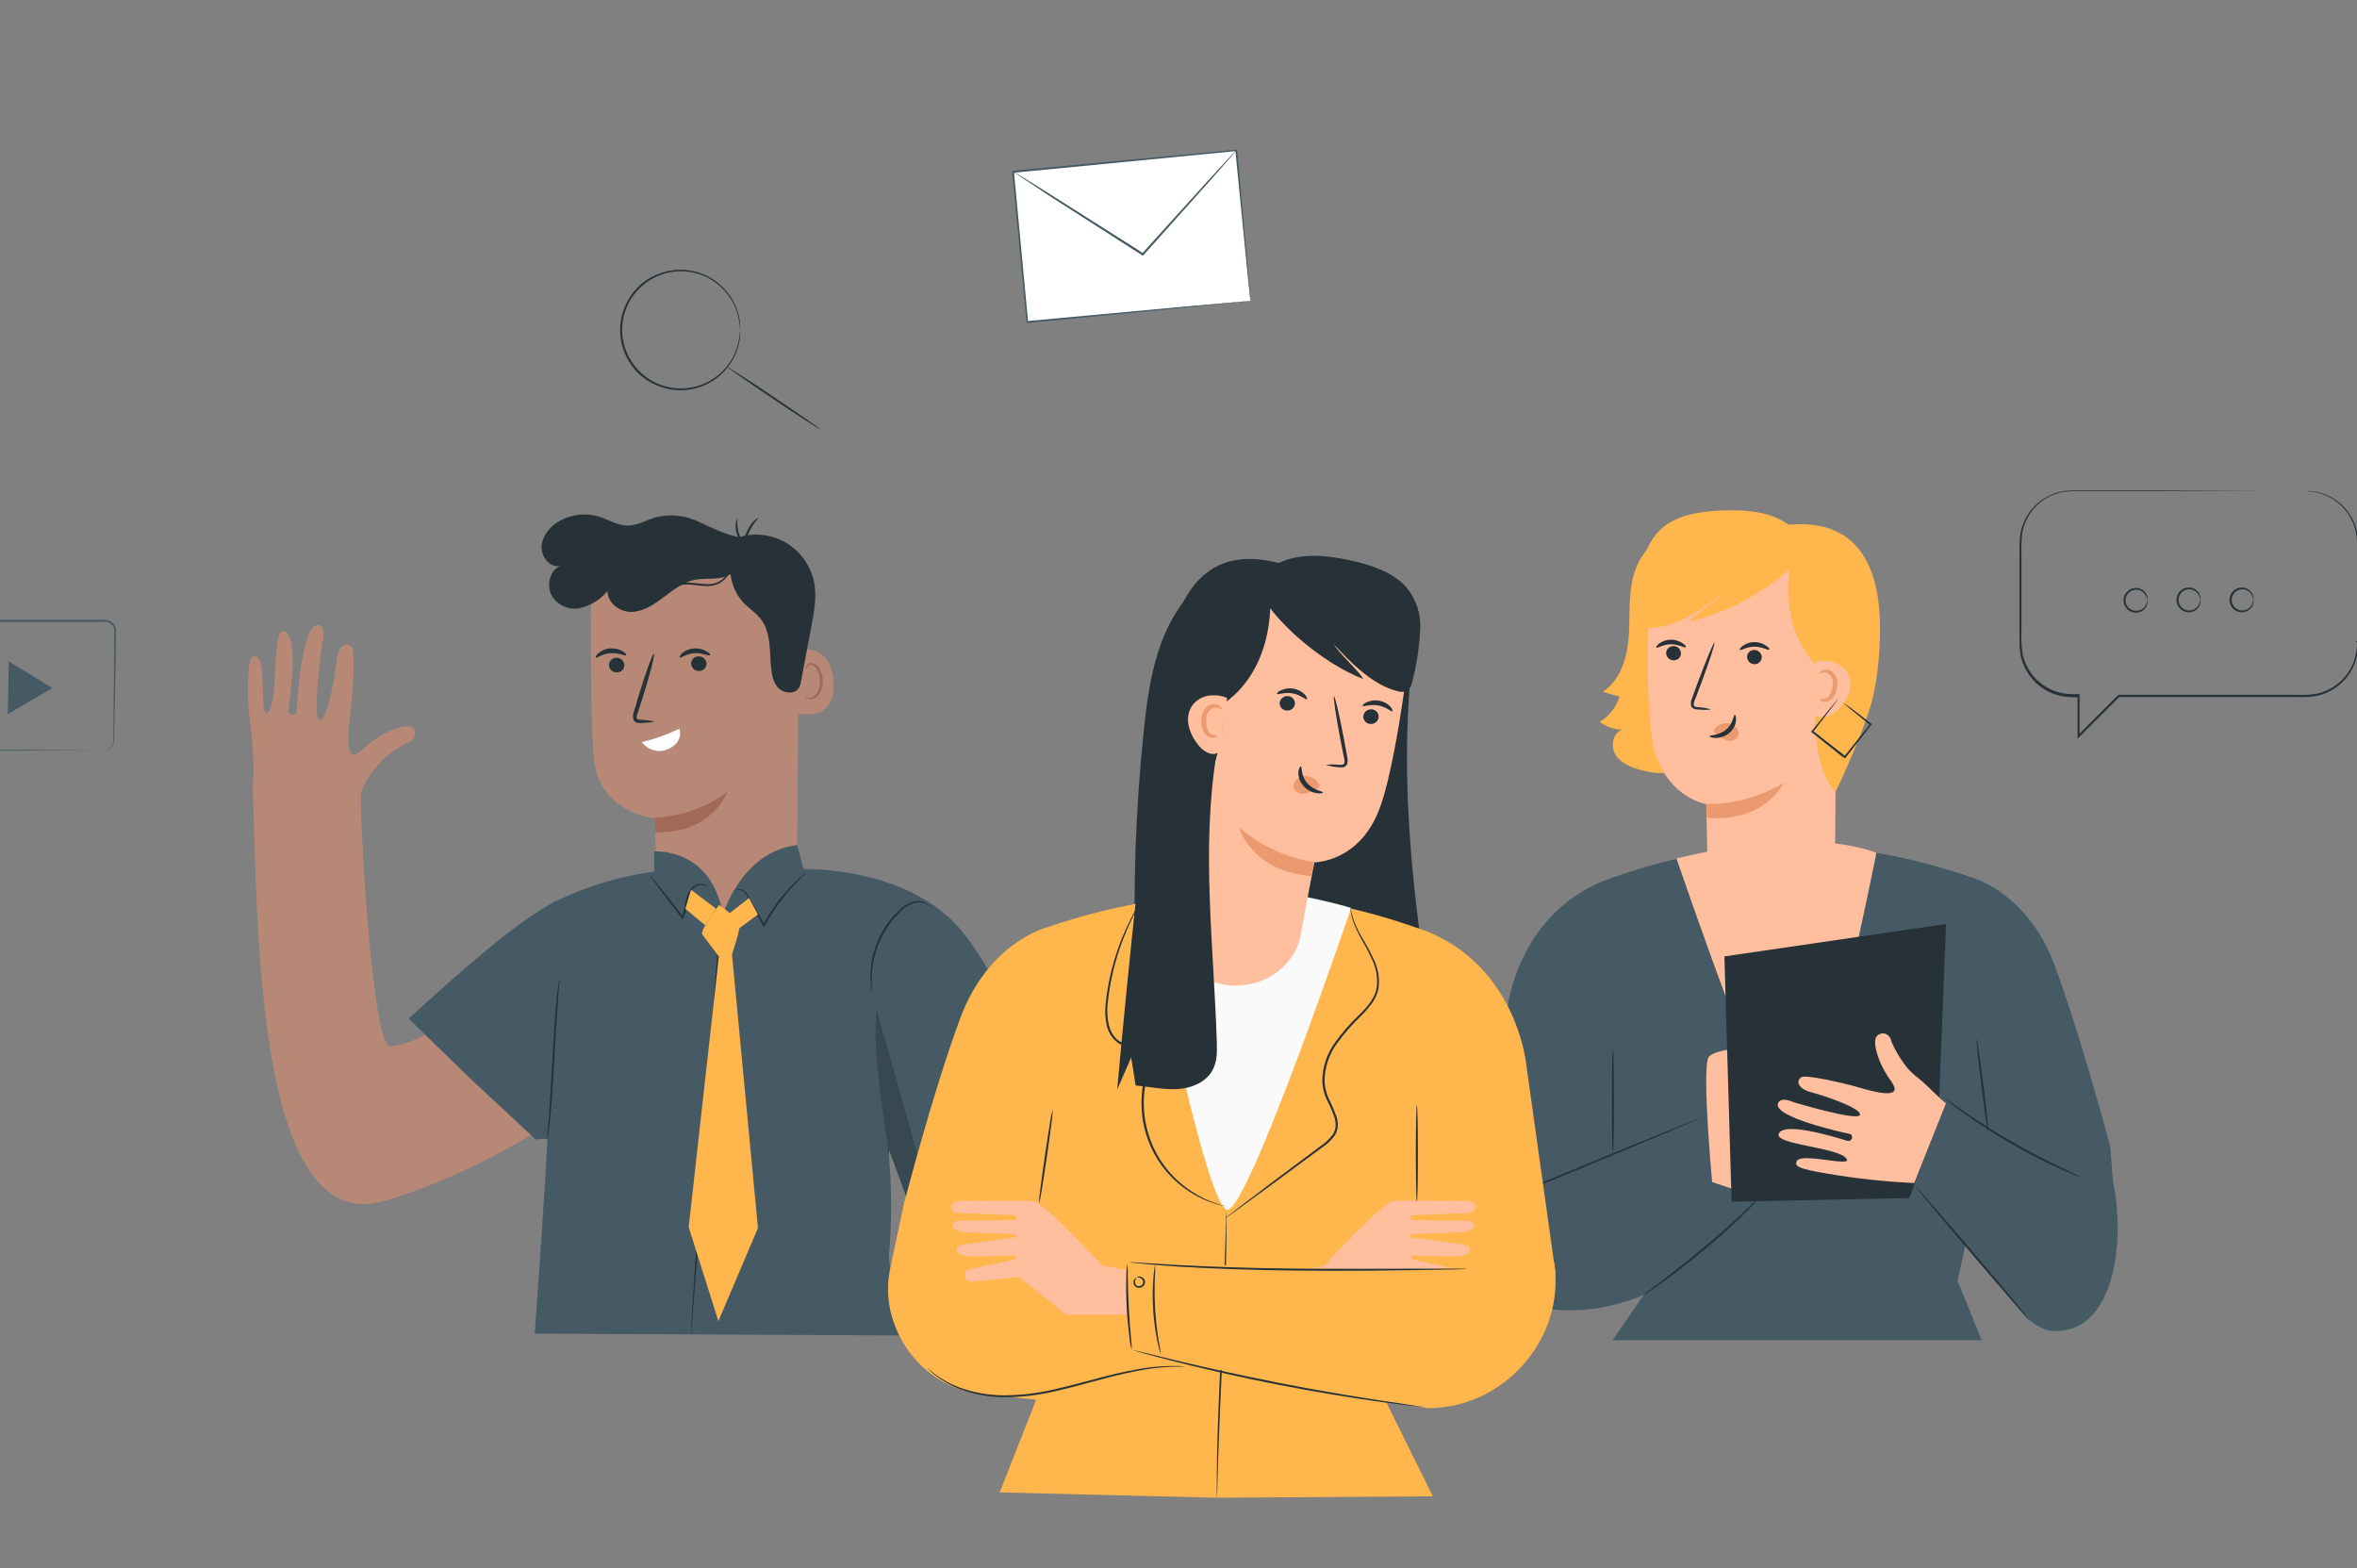 <svg width="236" height="157" viewBox="0 0 236 157" fill="none" xmlns="http://www.w3.org/2000/svg">
<rect x="0" y="0" width="236" height="157" fill="#808080" stroke="none"/>
<g clip-path="url(#clip0_415_69629)">
<path d="M10.356 75.153C10.558 75.135 10.752 75.066 10.92 74.953C11.118 74.809 11.259 74.601 11.32 74.365C11.353 74.211 11.365 74.053 11.356 73.897C11.356 73.728 11.356 73.549 11.356 73.356C11.356 71.812 11.392 69.597 11.416 66.865C11.416 66.179 11.424 65.463 11.44 64.716C11.44 64.341 11.44 63.961 11.44 63.572C11.456 63.383 11.456 63.193 11.44 63.005C11.404 62.824 11.316 62.657 11.188 62.525C11.059 62.389 10.891 62.299 10.708 62.264C10.507 62.25 10.305 62.25 10.104 62.264H8.84H6.192H-5.592C-5.829 62.27 -6.055 62.362 -6.227 62.525C-6.4 62.688 -6.505 62.908 -6.524 63.145L-6.548 64.672C-6.548 65.692 -6.58 66.672 -6.596 67.68C-6.624 69.653 -6.652 71.552 -6.68 73.365V74.04C-6.694 74.245 -6.644 74.45 -6.536 74.624C-6.433 74.796 -6.275 74.929 -6.088 75.001C-5.891 75.061 -5.685 75.083 -5.48 75.064H-2.984H1.5L7.988 75.097L9.752 75.117H10.212H10.368C10.316 75.122 10.264 75.122 10.212 75.117H9.752H7.988L1.5 75.153H-2.984H-5.492C-5.718 75.173 -5.946 75.15 -6.164 75.085C-6.39 74.997 -6.58 74.838 -6.708 74.632C-6.835 74.426 -6.895 74.186 -6.88 73.945C-6.88 73.721 -6.88 73.496 -6.88 73.269C-6.856 71.457 -6.832 69.556 -6.808 67.585C-6.808 66.6 -6.78 65.585 -6.764 64.576C-6.764 64.064 -6.764 63.553 -6.74 63.032C-6.695 62.762 -6.556 62.516 -6.347 62.337C-6.139 62.159 -5.874 62.059 -5.6 62.056H6.184H10.1C10.312 62.051 10.525 62.059 10.736 62.081C10.955 62.121 11.155 62.23 11.308 62.392C11.458 62.549 11.56 62.744 11.604 62.956C11.622 63.157 11.622 63.359 11.604 63.56C11.604 63.961 11.604 64.332 11.604 64.704C11.604 65.453 11.58 66.172 11.568 66.856C11.512 69.588 11.472 71.8 11.44 73.344C11.44 73.537 11.44 73.716 11.44 73.888C11.445 74.05 11.429 74.211 11.392 74.368C11.32 74.616 11.164 74.83 10.952 74.977C10.822 75.063 10.675 75.118 10.52 75.136C10.467 75.152 10.411 75.157 10.356 75.153Z" fill="#455A64"/>
<path d="M3.064 67.553L5.248 68.877L3.016 70.189L0.784 71.497L0.832 68.861L0.88 66.225L3.064 67.553Z" fill="#455A64"/>
<path d="M123.774 15.059L101.438 17.178L102.867 32.234L125.203 30.115L123.774 15.059Z" fill="white"/>
<path d="M125.2 30.1C125.2 30.1 125.2 30.004 125.164 29.82L125.08 29.02C125.008 28.312 124.904 27.292 124.772 25.984C124.512 23.368 124.14 19.616 123.692 15.048L123.78 15.124L101.452 17.3L101.544 17.188V17.3V17.428L101.568 17.676L101.616 18.18L101.712 19.176L101.896 21.148C102.019 22.452 102.14 23.735 102.26 24.996C102.496 27.516 102.724 29.94 102.94 32.232L102.836 32.148L118.916 30.668L123.52 30.268L124.748 30.16L125.068 30.136H125.2H125.1L124.792 30.168L123.592 30.296L119.016 30.756L102.884 32.332H102.788V32.236C102.568 29.94 102.336 27.52 102.092 25C101.972 23.741 101.851 22.459 101.728 21.152C101.664 20.5 101.6 19.84 101.54 19.18L101.444 18.184L101.384 17.7L101.36 17.452V17.324V17.208L101.456 17.092L123.792 14.992H123.876V15.076C124.276 19.668 124.636 23.44 124.876 26.076C124.988 27.372 125.08 28.388 125.14 29.092C125.168 29.428 125.188 29.692 125.204 29.892C125.22 30.092 125.2 30.1 125.2 30.1Z" fill="#455A64"/>
<path d="M123.776 15.06C123.727 15.147 123.668 15.228 123.6 15.3L123.072 15.912C122.596 16.456 121.928 17.216 121.104 18.148L114.496 25.541L114.436 25.605L114.364 25.556L113.768 25.177L105.024 19.576L102.4 17.832L101.688 17.357C101.603 17.305 101.523 17.246 101.448 17.18C101.54 17.218 101.629 17.265 101.712 17.32L102.444 17.765L105.116 19.428L113.892 24.985L114.488 25.384H114.352L121 18.037L123.02 15.845L123.572 15.257C123.636 15.187 123.704 15.121 123.776 15.06Z" fill="#455A64"/>
<path d="M74.12 33.028C74.077 32.541 74.001 32.057 73.892 31.58C73.75 31.026 73.525 30.498 73.224 30.012C72.835 29.364 72.324 28.798 71.72 28.344C70.936 27.751 70.016 27.364 69.044 27.219C68.072 27.075 67.079 27.177 66.156 27.516C65.069 27.916 64.123 28.627 63.436 29.56C62.695 30.563 62.296 31.777 62.296 33.024C62.296 34.271 62.695 35.485 63.436 36.488C64.121 37.423 65.068 38.136 66.156 38.536C67.441 39.005 68.849 39.012 70.138 38.557C71.428 38.102 72.519 37.212 73.224 36.04C73.525 35.554 73.75 35.026 73.892 34.472C74 33.996 74.076 33.514 74.12 33.028C74.124 33.06 74.124 33.092 74.12 33.124V33.408C74.12 33.562 74.108 33.716 74.084 33.868C74.062 34.078 74.025 34.287 73.972 34.492C73.839 35.055 73.622 35.594 73.328 36.092C72.62 37.307 71.507 38.234 70.184 38.713C68.862 39.191 67.413 39.189 66.092 38.708C65.542 38.523 65.023 38.253 64.556 37.908C64.062 37.552 63.628 37.118 63.272 36.624C62.503 35.586 62.088 34.329 62.088 33.038C62.088 31.747 62.503 30.489 63.272 29.452C63.628 28.958 64.062 28.524 64.556 28.168C65.023 27.823 65.542 27.553 66.092 27.368C67.043 27.023 68.065 26.924 69.065 27.08C70.064 27.235 71.008 27.642 71.808 28.26C72.421 28.731 72.936 29.316 73.324 29.984C73.621 30.481 73.84 31.02 73.972 31.584C74.025 31.789 74.062 31.997 74.084 32.208C74.108 32.36 74.12 32.514 74.12 32.668V32.952C74.122 32.977 74.122 33.003 74.12 33.028Z" fill="#263238"/>
<path d="M82.132 42.981C82.1 43.029 79.988 41.669 77.42 39.945C74.852 38.221 72.792 36.781 72.824 36.745C72.856 36.709 74.964 38.057 77.536 39.785C80.108 41.513 82.164 42.933 82.132 42.981Z" fill="#263238"/>
<path d="M230.884 49.168H231.108H231.388L231.788 49.22C232.642 49.359 233.447 49.711 234.128 50.244C235.22 51.105 235.926 52.364 236.092 53.744C236.132 54.144 236.132 54.564 236.132 54.988C236.132 55.412 236.132 55.856 236.132 56.312C236.132 57.22 236.132 58.184 236.132 59.192C236.132 60.2 236.132 61.268 236.132 62.392C236.132 62.944 236.132 63.512 236.132 64.088C236.16 64.684 236.101 65.281 235.956 65.86C235.711 66.796 235.213 67.646 234.517 68.316C233.82 68.987 232.952 69.452 232.008 69.66C231.348 69.774 230.677 69.816 230.008 69.784H212.152L212.224 69.756L208.196 73.784L208.016 73.964V69.7L208.12 69.804C207.678 69.82 207.236 69.804 206.796 69.756C206.356 69.7 205.924 69.589 205.512 69.424C204.7 69.098 203.983 68.574 203.424 67.901C202.865 67.228 202.483 66.426 202.312 65.568C202.238 65.15 202.203 64.725 202.208 64.3V63.056C202.208 61.408 202.208 59.784 202.208 58.2V55.848C202.184 55.078 202.208 54.307 202.28 53.54C202.4 52.787 202.681 52.068 203.104 51.432C203.512 50.827 204.04 50.313 204.656 49.922C205.272 49.531 205.963 49.272 206.684 49.16C207.369 49.096 208.057 49.074 208.744 49.096H216.2L226.968 49.132L216.2 49.168H208.744C208.066 49.147 207.387 49.17 206.712 49.236C205.646 49.398 204.659 49.895 203.896 50.656C203.133 51.418 202.632 52.403 202.468 53.468C202.398 54.226 202.377 54.988 202.404 55.748V58.1C202.404 59.7 202.404 61.3 202.404 62.956C202.369 63.782 202.402 64.609 202.504 65.428C202.677 66.245 203.041 67.009 203.568 67.656C204.386 68.646 205.55 69.288 206.824 69.452C207.254 69.497 207.687 69.512 208.12 69.496H208.224V73.7L208.048 73.624L212.08 69.596L212.108 69.568H212.152H230.008C230.67 69.602 231.334 69.561 231.988 69.448C232.616 69.313 233.211 69.059 233.744 68.7C234.766 68.01 235.504 66.973 235.82 65.78C235.959 65.232 236.02 64.666 236 64.1C236 63.524 236 62.956 236 62.404C236 61.296 236 60.232 236 59.204C236 58.176 236 57.232 236 56.324C236 55.868 236 55.428 236 55C236 54.572 236 54.16 235.972 53.768C235.817 52.411 235.131 51.17 234.064 50.316C233.397 49.781 232.606 49.422 231.764 49.272L231.384 49.208H231.108L230.884 49.168Z" fill="#263238"/>
<path d="M215.02 60.101C215.02 60.101 214.996 60.001 214.944 59.829C214.869 59.594 214.72 59.389 214.52 59.245C214.376 59.142 214.208 59.076 214.032 59.053C213.857 59.03 213.678 59.051 213.512 59.113C213.309 59.187 213.135 59.322 213.011 59.498C212.888 59.675 212.821 59.885 212.821 60.101C212.821 60.317 212.888 60.527 213.011 60.704C213.135 60.88 213.309 61.015 213.512 61.089C213.678 61.151 213.857 61.172 214.032 61.149C214.208 61.126 214.376 61.06 214.52 60.957C214.72 60.813 214.869 60.608 214.944 60.373C214.996 60.205 215 60.101 215.02 60.101C215.046 60.197 215.046 60.297 215.02 60.393C214.975 60.661 214.833 60.903 214.62 61.073C214.46 61.204 214.268 61.291 214.064 61.326C213.86 61.361 213.651 61.343 213.456 61.273C213.214 61.188 213.004 61.03 212.855 60.82C212.707 60.611 212.627 60.36 212.627 60.103C212.627 59.846 212.707 59.596 212.855 59.386C213.004 59.176 213.214 59.018 213.456 58.933C213.65 58.863 213.86 58.844 214.064 58.878C214.268 58.912 214.459 58.999 214.62 59.129C214.833 59.3 214.976 59.544 215.02 59.813C215.046 59.907 215.046 60.007 215.02 60.101Z" fill="#263238"/>
<path d="M220.32 60.06C220.291 59.972 220.267 59.883 220.248 59.792C220.173 59.556 220.024 59.35 219.824 59.204C219.679 59.101 219.511 59.035 219.334 59.011C219.158 58.988 218.979 59.009 218.812 59.072C218.612 59.149 218.439 59.284 218.318 59.461C218.196 59.638 218.131 59.847 218.131 60.062C218.131 60.277 218.196 60.486 218.318 60.663C218.439 60.84 218.612 60.975 218.812 61.052C218.979 61.113 219.158 61.133 219.335 61.109C219.511 61.085 219.679 61.019 219.824 60.916C220.023 60.771 220.172 60.566 220.248 60.332C220.267 60.24 220.291 60.149 220.32 60.06C220.32 60.06 220.356 60.164 220.32 60.352C220.272 60.619 220.13 60.86 219.92 61.032C219.76 61.163 219.568 61.25 219.364 61.285C219.16 61.32 218.951 61.302 218.756 61.232C218.514 61.147 218.304 60.989 218.155 60.779C218.007 60.569 217.927 60.319 217.927 60.062C217.927 59.805 218.007 59.554 218.155 59.345C218.304 59.135 218.514 58.977 218.756 58.892C218.95 58.822 219.16 58.803 219.364 58.837C219.568 58.871 219.759 58.958 219.92 59.088C220.13 59.261 220.272 59.504 220.32 59.772C220.356 59.956 220.332 60.06 220.32 60.06Z" fill="#263238"/>
<path d="M225.624 60.06C225.594 59.972 225.569 59.883 225.548 59.792C225.48 59.559 225.34 59.353 225.148 59.204C225.003 59.101 224.835 59.035 224.658 59.011C224.482 58.988 224.303 59.009 224.136 59.072C223.936 59.149 223.763 59.284 223.642 59.461C223.52 59.638 223.455 59.847 223.455 60.062C223.455 60.277 223.52 60.486 223.642 60.663C223.763 60.84 223.936 60.975 224.136 61.052C224.303 61.113 224.482 61.133 224.659 61.109C224.835 61.085 225.003 61.019 225.148 60.916C225.339 60.768 225.479 60.564 225.548 60.332C225.604 60.164 225.608 60.06 225.624 60.06C225.64 60.06 225.66 60.164 225.624 60.352C225.576 60.619 225.434 60.86 225.224 61.032C225.064 61.163 224.872 61.25 224.668 61.285C224.464 61.32 224.255 61.302 224.06 61.232C223.818 61.147 223.608 60.989 223.459 60.779C223.311 60.569 223.231 60.319 223.231 60.062C223.231 59.805 223.311 59.554 223.459 59.345C223.608 59.135 223.818 58.977 224.06 58.892C224.254 58.822 224.464 58.803 224.668 58.837C224.872 58.871 225.063 58.958 225.224 59.088C225.434 59.261 225.576 59.504 225.624 59.772C225.66 59.956 225.636 60.06 225.624 60.06Z" fill="#263238"/>
<path d="M167.08 53.661C165.124 54.117 163.88 56.097 163.452 58.061C163.024 60.025 163.24 62.061 163.052 64.061C162.864 66.061 162.164 68.185 160.48 69.261L162.156 69.749C161.825 70.798 161.126 71.693 160.188 72.269C160.843 72.775 161.648 73.05 162.476 73.049C161.492 73.309 161.22 74.717 161.764 75.577C162.308 76.437 163.344 76.845 164.332 77.097C165.487 77.452 166.717 77.489 167.892 77.205C169.492 76.721 170.724 75.297 171.344 73.721C171.964 72.145 172.08 70.425 172.144 68.733C172.264 64.497 172.016 60.217 170.944 56.117C170.68 55.125 170.32 54.073 169.476 53.489C168.632 52.905 167.192 53.141 166.936 54.133" fill="#FFB64C"/>
<path d="M211.292 114.805C210.828 113.037 208.124 103.077 205.692 96.573C203.008 89.353 197.472 87.861 197.472 87.861C185.012 83.609 173.816 83.585 161.872 87.729C161.472 87.849 161.116 87.977 160.76 88.129H160.724C151.856 91.609 150.94 100.977 150.94 100.977L147.2 123.701C147.161 123.881 147.132 124.062 147.112 124.245L147.076 124.461C147.013 125.523 147.269 126.58 147.812 127.495C148.356 128.41 149.161 129.141 150.124 129.593C155.324 131.993 160.3 131.421 164.572 129.657L161.468 134.177H198.424L196 128.213L196.8 124.613L202.524 131.501C203.21 132.326 204.129 132.924 205.16 133.217C211.76 133.985 212.828 124.157 211.588 118.437" fill="#455A64"/>
<path d="M187.88 85.384C187.88 85.384 181.916 115.384 179.816 115.152C177.716 114.92 167.864 85.952 167.864 85.952C167.864 85.952 180.456 82.592 187.88 85.384Z" fill="#FFBE9D"/>
<path d="M170.968 87.596C170.936 84.144 170.84 80.508 170.84 80.508C170.84 80.508 166.388 79.8 165.428 74C164.516 68.472 165.352 55.684 165.352 55.684C168.501 54.398 171.968 54.105 175.288 54.845C178.609 55.585 181.623 57.322 183.928 59.824L183.724 87.872C183.7 91.128 180.88 93.7 177.396 93.648C173.872 93.596 170.996 90.9 170.968 87.596Z" fill="#FFBE9D"/>
<path d="M166.828 65.362C166.827 65.555 166.901 65.742 167.036 65.882C167.17 66.022 167.354 66.103 167.548 66.11C167.643 66.117 167.738 66.105 167.828 66.074C167.918 66.044 168.001 65.996 168.073 65.933C168.144 65.87 168.202 65.793 168.243 65.707C168.284 65.622 168.307 65.528 168.312 65.434C168.313 65.24 168.239 65.053 168.104 64.913C167.97 64.773 167.786 64.692 167.592 64.686C167.497 64.678 167.402 64.691 167.312 64.721C167.222 64.751 167.139 64.799 167.067 64.862C166.996 64.925 166.938 65.002 166.897 65.088C166.856 65.174 166.833 65.267 166.828 65.362Z" fill="#263238"/>
<path d="M165.848 64.833C165.94 64.929 166.5 64.509 167.3 64.505C168.1 64.501 168.692 64.905 168.78 64.801C168.868 64.697 168.724 64.585 168.468 64.401C168.115 64.16 167.695 64.036 167.268 64.045C166.85 64.055 166.446 64.195 166.112 64.445C165.884 64.613 165.8 64.789 165.848 64.833Z" fill="#263238"/>
<path d="M174.928 65.749C174.927 65.943 175.001 66.13 175.136 66.27C175.27 66.409 175.454 66.491 175.648 66.497C175.742 66.503 175.836 66.49 175.925 66.459C176.013 66.427 176.095 66.379 176.165 66.316C176.235 66.253 176.292 66.177 176.332 66.092C176.372 66.007 176.395 65.915 176.4 65.821C176.401 65.627 176.327 65.441 176.192 65.301C176.058 65.161 175.874 65.08 175.68 65.073C175.586 65.068 175.492 65.081 175.403 65.112C175.315 65.144 175.233 65.192 175.163 65.255C175.093 65.318 175.036 65.394 174.996 65.479C174.956 65.564 174.933 65.656 174.928 65.749Z" fill="#263238"/>
<path d="M174.204 65.072C174.3 65.168 174.86 64.748 175.66 64.744C176.46 64.74 177.052 65.144 177.136 65.04C177.22 64.936 177.084 64.824 176.828 64.64C176.475 64.399 176.055 64.274 175.628 64.284C175.21 64.29 174.805 64.43 174.472 64.684C174.244 64.852 174.16 65.028 174.204 65.072Z" fill="#263238"/>
<path d="M171.336 71.028C170.912 70.9 170.474 70.825 170.032 70.804C169.828 70.804 169.632 70.744 169.6 70.604C169.58 70.393 169.626 70.18 169.732 69.996L170.328 68.436C171.152 66.212 171.752 64.388 171.66 64.352C171.568 64.316 170.828 66.096 170 68.32C169.804 68.868 169.6 69.388 169.432 69.888C169.305 70.135 169.27 70.418 169.332 70.688C169.361 70.76 169.407 70.824 169.465 70.876C169.524 70.927 169.593 70.964 169.668 70.984C169.782 71.014 169.899 71.03 170.016 71.032C170.454 71.087 170.898 71.085 171.336 71.028Z" fill="#263238"/>
<path d="M170.84 80.501C173.573 80.526 176.259 79.792 178.6 78.381C178.6 78.381 176.736 82.381 170.924 81.873L170.84 80.501Z" fill="#EB996E"/>
<path d="M171.684 72.956C171.837 72.764 172.035 72.614 172.261 72.519C172.486 72.424 172.732 72.387 172.976 72.412C173.153 72.427 173.324 72.478 173.481 72.561C173.638 72.644 173.776 72.758 173.888 72.896C173.996 73.029 174.06 73.192 174.073 73.363C174.085 73.534 174.044 73.705 173.956 73.852C173.828 73.996 173.66 74.099 173.473 74.147C173.286 74.194 173.089 74.185 172.908 74.12C172.53 73.989 172.182 73.783 171.884 73.516C171.792 73.453 171.713 73.373 171.652 73.28C171.622 73.236 171.606 73.185 171.606 73.132C171.606 73.079 171.622 73.027 171.652 72.984" fill="#EB996E"/>
<path d="M173.696 71.568C173.564 71.568 173.568 72.432 172.828 73.052C172.088 73.672 171.16 73.584 171.156 73.704C171.156 73.76 171.364 73.872 171.756 73.88C172.265 73.885 172.76 73.709 173.152 73.384C173.53 73.074 173.77 72.627 173.82 72.14C173.852 71.78 173.756 71.564 173.696 71.568Z" fill="#263238"/>
<path d="M180.8 55.149C178.732 58.213 173.164 61.429 169.152 62.221C169.612 61.593 172.06 60.025 172.516 59.401C170.716 60.793 168.116 62.661 165.716 62.829C165.432 62.873 165.141 62.832 164.88 62.713C164.742 62.606 164.63 62.469 164.553 62.313C164.477 62.156 164.438 61.983 164.44 61.809C164.275 60.058 164.301 58.294 164.516 56.549C164.684 55.073 165.409 53.718 166.544 52.761C168.076 51.533 170.288 51.201 172.38 51.113C174.132 51.041 175.94 51.113 177.556 51.717C179.172 52.321 180.564 53.549 180.824 55.045" fill="#FFB64C"/>
<path d="M187.66 69.185C187.91 67.9 188.08 66.602 188.172 65.297C188.292 62.297 189.188 51.481 178.88 52.553L179.464 55.461C179.464 55.461 177.54 62.197 181.968 66.741C181.968 66.741 180.708 76.229 183.788 79.293C183.788 79.293 187.092 72.421 187.66 69.185Z" fill="#FFB64C"/>
<path d="M181.836 66.236C182.457 66.101 183.103 66.138 183.704 66.344C184.308 66.557 184.803 67.002 185.08 67.58C185.325 68.171 185.335 68.833 185.108 69.432C184.88 70.026 184.522 70.562 184.06 71C183.75 71.336 183.365 71.595 182.936 71.756C182.721 71.831 182.491 71.853 182.266 71.82C182.041 71.786 181.828 71.698 181.644 71.564" fill="#FFBE9D"/>
<path d="M182.2 69.997C182.132 70.021 182.404 70.397 182.968 70.241C183.273 70.136 183.525 69.915 183.668 69.625C183.835 69.305 183.937 68.954 183.968 68.593C184.014 68.209 183.919 67.821 183.7 67.501C183.611 67.367 183.493 67.254 183.355 67.172C183.216 67.089 183.061 67.039 182.9 67.025C182.316 67.025 182.136 67.425 182.204 67.425C182.272 67.425 182.476 67.261 182.856 67.349C183.091 67.437 183.287 67.607 183.408 67.827C183.528 68.047 183.565 68.304 183.512 68.549C183.448 69.189 183.204 69.773 182.864 69.921C182.524 70.069 182.24 69.945 182.2 69.997Z" fill="#EB996E"/>
<path d="M161.5 115.536C161.444 115.536 161.396 113.18 161.396 110.272C161.396 107.364 161.444 105.012 161.5 105.012C161.556 105.012 161.604 107.368 161.604 110.272C161.604 113.176 161.556 115.536 161.5 115.536Z" fill="#263238"/>
<path d="M176.52 104.793C176.52 104.793 171.32 104.853 171.004 105.993C170.46 107.897 171.432 118.349 171.432 118.349L176.212 119.949C176.212 119.949 178.516 119.417 177.452 114.981C176.757 112.194 175.695 109.512 174.292 107.005C174.292 107.005 180.644 107.181 180.468 105.761C180.292 104.341 176.52 104.793 176.52 104.793Z" fill="#FFBE9D"/>
<path d="M174.456 107.876C174.74 107.82 181.088 107.296 180.692 108.312C180.296 109.328 174.456 109.58 174.456 109.58V107.876Z" fill="#FFBE9D"/>
<path d="M194.852 92.508L194.068 112.332L191.172 119.944L173.38 120.312L172.66 95.756L194.852 92.508Z" fill="#263238"/>
<path d="M170.592 111.781C170.525 111.827 170.452 111.865 170.376 111.893L169.736 112.181L167.364 113.193L159.516 116.469L155.2 118.249C154.01 118.696 152.854 119.23 151.744 119.849C151 120.271 150.343 120.83 149.808 121.497C149.44 121.977 149.308 122.297 149.288 122.297C149.309 122.217 149.341 122.14 149.384 122.069C149.483 121.856 149.604 121.654 149.744 121.465C150.261 120.767 150.914 120.18 151.664 119.741C152.773 119.102 153.931 118.552 155.128 118.097L159.452 116.305L167.324 113.085L169.724 112.133L170.38 111.885C170.446 111.842 170.517 111.807 170.592 111.781Z" fill="#263238"/>
<path d="M176.476 119.549C176.358 119.72 176.224 119.879 176.076 120.025C175.816 120.325 175.428 120.745 174.928 121.245C173.932 122.253 172.492 123.581 170.836 124.965C169.18 126.349 167.636 127.541 166.484 128.373C165.912 128.773 165.444 129.117 165.116 129.341C164.953 129.464 164.779 129.572 164.596 129.665C164.741 129.517 164.899 129.383 165.068 129.265L166.396 128.245C167.516 127.385 169.048 126.181 170.704 124.797C172.36 123.413 173.808 122.113 174.824 121.133C175.336 120.649 175.74 120.241 176.024 119.965C176.162 119.813 176.314 119.674 176.476 119.549Z" fill="#263238"/>
<path d="M203.272 132.236C203.228 132.276 200.62 129.284 197.444 125.556C194.268 121.828 191.728 118.78 191.772 118.756C191.816 118.732 194.424 121.7 197.6 125.42C200.776 129.14 203.316 132.2 203.272 132.236Z" fill="#263238"/>
<path d="M208.3 117.833C208.103 117.781 207.91 117.712 207.724 117.629C207.356 117.485 206.828 117.261 206.184 116.973C204.896 116.393 203.144 115.529 201.28 114.449C199.416 113.369 197.788 112.285 196.644 111.457C196.072 111.057 195.616 110.697 195.308 110.449C195.141 110.33 194.986 110.196 194.844 110.049C195.024 110.144 195.196 110.255 195.356 110.381C195.712 110.625 196.176 110.945 196.728 111.333C197.892 112.133 199.528 113.189 201.384 114.265C203.24 115.341 204.984 116.225 206.248 116.833L207.756 117.549C207.945 117.627 208.128 117.722 208.3 117.833Z" fill="#263238"/>
<path d="M199.092 113.48C199.036 113.48 198.724 111.372 198.396 108.756C198.068 106.14 197.848 104.008 197.904 104.004C197.96 104 198.276 106.112 198.604 108.728C198.932 111.344 199.152 113.476 199.092 113.48Z" fill="#263238"/>
<path d="M184.044 69.962C183.998 70.051 183.943 70.135 183.88 70.213L183.372 70.894L181.528 73.293V73.165L184.532 75.525L184.8 75.742H184.656L187.256 72.486V72.606L185.3 71.005L184.764 70.553C184.697 70.502 184.637 70.443 184.584 70.377C184.584 70.377 184.664 70.418 184.796 70.513L185.36 70.913L187.36 72.45L187.428 72.501L187.372 72.57C186.632 73.522 185.752 74.641 184.804 75.85L184.74 75.933L184.656 75.87L184.4 75.701C183.316 74.838 182.296 74.022 181.412 73.322L181.34 73.261L181.396 73.194L183.3 70.85L183.844 70.198C183.964 70.029 184.036 69.954 184.044 69.962Z" fill="#263238"/>
<path d="M191.676 118.444C188.796 118.312 185.927 118.005 183.084 117.524C179.72 116.988 179.756 116.68 179.884 116.296C180.204 115.264 185.836 117.016 184.824 115.932C183.812 114.848 177.712 114.592 178.092 113.532C178.588 112.144 184.452 114.088 184.96 114.216C185.468 114.344 185.648 113.612 185.184 113.52C184.52 113.388 177.548 111.848 178.02 110.48C178.284 109.72 179.596 110.356 179.596 110.356C179.596 110.356 186.024 112.284 186.228 111.628C186.432 110.972 182.696 109.704 181.404 109.372C180.112 109.04 179.756 108.296 180.356 107.848C180.756 107.544 184.756 108.476 186 108.84C187.244 109.204 190.728 110.252 189.408 108.34L189.352 108.248C188 106.4 187.572 104.528 187.816 103.9C187.883 103.769 187.985 103.659 188.111 103.582C188.236 103.505 188.381 103.465 188.528 103.465C188.675 103.465 188.82 103.505 188.945 103.582C189.071 103.659 189.173 103.769 189.24 103.9C189.305 103.993 189.349 104.097 189.372 104.208C189.385 104.264 189.401 104.318 189.42 104.372C189.738 105.089 190.13 105.771 190.588 106.408C190.984 106.99 191.477 107.5 192.044 107.916C192.7 108.392 194.36 110.144 194.844 110.456" fill="#FFBE9D"/>
<path d="M72.636 94.864C70.835 94.831 69.115 94.107 67.833 92.841C66.551 91.576 65.804 89.865 65.748 88.064C65.652 84.948 65.58 81.944 65.58 81.944C65.58 81.944 59.856 81.412 59.436 75.748C59.016 70.084 59.196 57.008 59.196 57.008C62.334 55.425 65.837 54.708 69.344 54.93C72.852 55.153 76.236 56.308 79.148 58.276L80.028 58.872L79.784 87.912C79.775 88.839 79.583 89.755 79.218 90.608C78.853 91.46 78.323 92.232 77.659 92.878C76.994 93.524 76.208 94.033 75.346 94.374C74.484 94.715 73.563 94.881 72.636 94.864Z" fill="#B78876"/>
<path d="M65.44 72.252C65.44 72.188 64.952 72.12 64.16 72.06C63.952 72.06 63.792 72.016 63.76 71.908C63.743 71.703 63.781 71.497 63.872 71.312L64.4 69.7C65.112 67.388 65.6 65.484 65.476 65.448C65.352 65.412 64.676 67.256 63.972 69.568C63.804 70.132 63.644 70.672 63.488 71.204C63.371 71.474 63.35 71.776 63.428 72.06C63.463 72.136 63.514 72.202 63.579 72.255C63.643 72.308 63.719 72.345 63.8 72.364C63.916 72.387 64.034 72.395 64.152 72.388C64.944 72.356 65.436 72.312 65.44 72.252Z" fill="#263238"/>
<path d="M68.028 72.957C66.826 73.538 65.566 73.99 64.268 74.305C64.558 74.699 64.973 74.983 65.445 75.111C65.917 75.239 66.419 75.203 66.868 75.009C68.524 74.281 68.028 72.957 68.028 72.957Z" fill="white"/>
<path d="M65.568 81.857C68.188 81.745 70.716 80.855 72.828 79.301C72.828 79.301 71.332 83.489 65.628 83.325L65.568 81.857Z" fill="#A36957"/>
<path d="M79.712 65.869C79.71 65.651 79.793 65.44 79.941 65.28C80.09 65.12 80.294 65.023 80.512 65.009C81.572 64.981 83.312 65.409 83.464 68.317C83.696 72.489 79.684 71.449 79.672 71.329C79.66 71.209 79.7 67.489 79.712 65.869Z" fill="#B78876"/>
<path d="M80.608 69.701C80.608 69.701 80.68 69.749 80.808 69.797C80.983 69.867 81.177 69.867 81.352 69.797C81.784 69.609 82.116 68.889 82.092 68.137C82.085 67.779 81.996 67.427 81.832 67.109C81.786 66.981 81.71 66.866 81.609 66.774C81.509 66.682 81.388 66.615 81.256 66.581C81.171 66.563 81.082 66.576 81.005 66.617C80.929 66.658 80.869 66.725 80.836 66.805C80.788 66.925 80.836 67.005 80.796 67.013C80.756 67.021 80.704 66.949 80.728 66.773C80.746 66.67 80.798 66.575 80.876 66.505C80.931 66.458 80.995 66.423 81.063 66.401C81.132 66.379 81.204 66.371 81.276 66.377C81.45 66.401 81.615 66.469 81.755 66.575C81.895 66.68 82.006 66.82 82.076 66.981C82.272 67.323 82.383 67.707 82.4 68.101C82.42 68.941 82.032 69.753 81.44 69.961C81.33 70 81.213 70.013 81.097 70C80.982 69.986 80.87 69.947 80.772 69.885C80.62 69.789 80.592 69.701 80.608 69.701Z" fill="#A36957"/>
<path d="M60.972 66.604C60.985 66.805 61.076 66.992 61.226 67.127C61.375 67.261 61.571 67.332 61.772 67.324C61.87 67.325 61.968 67.307 62.058 67.269C62.149 67.232 62.231 67.177 62.3 67.107C62.37 67.037 62.424 66.954 62.46 66.863C62.496 66.772 62.514 66.674 62.512 66.576C62.501 66.375 62.41 66.186 62.261 66.05C62.111 65.915 61.914 65.844 61.712 65.852C61.614 65.852 61.516 65.871 61.425 65.909C61.334 65.946 61.252 66.002 61.183 66.072C61.114 66.142 61.06 66.225 61.024 66.317C60.987 66.408 60.97 66.506 60.972 66.604Z" fill="#263238"/>
<path d="M59.664 65.833C59.768 65.925 60.32 65.433 61.144 65.397C61.968 65.361 62.608 65.709 62.688 65.605C62.768 65.501 62.62 65.381 62.344 65.205C61.968 64.983 61.532 64.882 61.096 64.917C60.666 64.943 60.257 65.107 59.928 65.385C59.688 65.605 59.6 65.789 59.664 65.833Z" fill="#263238"/>
<path d="M69.2 66.46C69.212 66.66 69.303 66.848 69.453 66.983C69.602 67.118 69.799 67.188 70 67.18C70.098 67.181 70.196 67.162 70.287 67.125C70.378 67.087 70.461 67.032 70.53 66.963C70.599 66.893 70.654 66.81 70.691 66.719C70.728 66.627 70.746 66.53 70.744 66.431C70.731 66.231 70.639 66.044 70.49 65.909C70.341 65.775 70.145 65.704 69.944 65.712C69.846 65.711 69.749 65.73 69.658 65.767C69.567 65.805 69.484 65.86 69.415 65.93C69.346 65.999 69.291 66.082 69.254 66.173C69.217 66.264 69.199 66.361 69.2 66.46Z" fill="#263238"/>
<path d="M68.052 65.833C68.156 65.925 68.708 65.433 69.532 65.397C70.356 65.361 70.992 65.709 71.076 65.605C71.16 65.501 71.008 65.381 70.728 65.205C70.353 64.983 69.918 64.882 69.484 64.917C69.055 64.943 68.645 65.107 68.316 65.385C68.076 65.605 68 65.789 68.052 65.833Z" fill="#263238"/>
<path d="M73.52 55.043C73.146 55.926 73.036 56.899 73.203 57.843C73.371 58.788 73.809 59.663 74.464 60.363C75.02 60.939 75.724 61.379 76.208 62.023C77.208 63.355 77.044 65.187 77.204 66.843C77.276 67.611 77.456 68.443 78.004 68.951C78.552 69.459 79.624 69.511 80.004 68.851C80.111 68.642 80.181 68.416 80.212 68.183C80.561 66.335 80.908 64.489 81.252 62.643C81.512 61.255 81.776 59.843 81.536 58.443C81.396 57.629 81.087 56.853 80.629 56.165C80.171 55.478 79.574 54.894 78.876 54.45C78.179 54.008 77.397 53.715 76.579 53.593C75.762 53.47 74.929 53.52 74.132 53.739" fill="#263238"/>
<path d="M74.4 53.872C72.476 53.504 71.396 52.888 70.036 52.272C68.693 51.605 67.158 51.431 65.7 51.78C64.732 52.052 63.816 52.636 62.82 52.624C61.824 52.612 60.94 52.028 59.996 51.728C59.35 51.529 58.67 51.461 57.997 51.53C57.325 51.599 56.672 51.802 56.08 52.128C55.148 52.64 54.312 53.556 54.232 54.676C54.152 55.796 55.152 56.952 56.156 56.632C55.108 56.996 54.684 58.54 55.204 59.568C55.476 60.051 55.89 60.439 56.391 60.677C56.891 60.916 57.453 60.994 58 60.9C59.107 60.656 60.101 60.049 60.824 59.176C60.848 60.424 62.1 61.3 63.26 61.264C64.42 61.228 65.468 60.532 66.424 59.816C67.38 59.1 68.348 58.32 69.484 58.068C70.284 57.892 71.084 57.988 71.884 57.892C72.684 57.796 73.544 57.448 73.932 56.692C74.32 55.936 75.856 55.048 75.052 55.024" fill="#263238"/>
<path d="M63 60.012C63.139 60.096 63.281 60.172 63.428 60.24C63.845 60.379 64.295 60.379 64.712 60.24C65.001 60.156 65.279 60.033 65.536 59.876C65.816 59.708 66.1 59.476 66.404 59.272C66.72 59.032 67.056 58.818 67.408 58.632C67.797 58.433 68.227 58.325 68.664 58.316C69.556 58.316 70.36 58.54 71.088 58.476C71.409 58.457 71.721 58.367 72.003 58.214C72.285 58.06 72.53 57.847 72.72 57.588C72.99 57.241 73.158 56.826 73.208 56.388C73.24 56.076 73.208 55.9 73.228 55.9C73.248 55.9 73.248 55.94 73.264 56.024C73.285 56.146 73.293 56.269 73.288 56.392C73.27 56.854 73.114 57.3 72.84 57.672C72.656 57.936 72.421 58.159 72.148 58.328C71.833 58.521 71.476 58.636 71.108 58.664C70.332 58.74 69.508 58.504 68.672 58.52C67.836 58.536 67.116 58.996 66.516 59.424C66.208 59.64 65.92 59.852 65.624 60.02C65.35 60.18 65.055 60.3 64.748 60.376C64.304 60.512 63.827 60.491 63.396 60.316C63.282 60.263 63.177 60.193 63.084 60.108C63.025 60.05 62.997 60.018 63 60.012Z" fill="#263238"/>
<path d="M73.804 51.897C73.808 52.342 73.847 52.785 73.92 53.224C74.06 53.648 74.235 54.059 74.444 54.453C74.088 54.144 73.835 53.733 73.721 53.275C73.606 52.818 73.635 52.337 73.804 51.897Z" fill="#263238"/>
<path d="M75.936 51.809C75.98 51.853 75.464 52.341 75.08 53.109C74.696 53.877 74.588 54.573 74.528 54.561C74.484 54.019 74.612 53.478 74.892 53.013C75.109 52.514 75.474 52.094 75.936 51.809Z" fill="#263238"/>
<path d="M102.684 111.119L111.392 133.523H98.064L91.852 117.571L102.684 111.119Z" fill="#B78876"/>
<path d="M55.484 92.928C55.484 92.928 44 104.748 39.04 104.748C37.416 104.748 36.144 85.06 36.124 79.384C36.387 78.651 36.764 77.964 37.24 77.348C37.66 76.762 38.144 76.225 38.684 75.748C39.365 75.164 40.123 74.675 40.936 74.296C41.712 74.024 41.776 72.964 41.068 72.752C40.36 72.54 38.208 73.24 36.268 75.068C34.328 76.896 34.916 72.804 35.1 71.312C35.284 69.82 35.632 65.168 35.216 64.76C34.608 64.16 33.836 64.716 33.684 66.212C33.532 67.708 32.8 72.18 32 72.064C31.2 71.948 32.264 64.352 32.264 64.352C32.264 64.352 32.748 62.752 31.864 62.592C30.232 62.3 29.724 70.444 29.696 71.22C29.696 71.76 28.816 71.668 28.868 71.088C28.92 70.508 30.068 63.528 28.424 63.212C27.156 62.972 27.944 69.912 26.9 71.244C25.856 72.576 26.84 65.904 25.616 65.724C25.16 65.66 24.816 65.672 24.816 69.568C24.816 71.664 25.616 74.828 25.304 78.86C25.832 90.764 25.248 124.192 38.504 120.232C53.068 115.872 63.02 106.332 63.02 106.332L55.484 92.928Z" fill="#B78876"/>
<path d="M87.636 103.52C87.695 103.672 87.738 103.83 87.764 103.992C87.836 104.296 87.928 104.74 88.032 105.292C88.236 106.396 88.48 107.928 88.668 109.628C88.856 111.328 88.952 112.876 88.992 113.996C88.992 114.556 89.02 115.012 89.016 115.324C89.029 115.487 89.02 115.651 88.992 115.812C88.958 115.652 88.939 115.49 88.936 115.328C88.912 114.972 88.88 114.528 88.844 114.004C88.768 112.888 88.648 111.348 88.444 109.652C88.24 107.956 88.044 106.424 87.868 105.316C87.788 104.796 87.724 104.36 87.668 104.008C87.638 103.847 87.628 103.683 87.636 103.52Z" fill="#263238"/>
<path d="M53.54 133.523L90.228 133.707L88.992 125.963C89.316 122.288 89.298 118.591 88.94 114.919L90.8 119.955L105.964 112.355C105.964 112.355 100.452 97.659 95.836 92.679C90.008 86.387 79.516 87.015 79.516 87.015L72.428 91.815L65.904 87.219C62.404 87.63 58.998 88.621 55.824 90.151L55.488 90.247V90.319C51.64 92.319 46.148 97.227 40.92 101.983L46.956 107.859L53.64 114.087C54.019 114.031 54.402 114.015 54.784 114.039C54.896 114.727 53.54 133.523 53.54 133.523Z" fill="#455A64"/>
<path opacity="0.2" d="M87.812 101.172L92.8 118.956L90.8 119.956L88.944 114.92C88.944 114.92 87.132 104.376 87.812 101.172Z" fill="black"/>
<path d="M65.496 87.167V85.247C65.496 85.247 71.224 84.803 72.384 91.571C72.384 91.571 74.252 85.247 79.812 84.611L80.612 87.567C80.612 87.567 77.976 95.803 77.596 95.875C77.216 95.947 72.396 97.351 72.396 97.351L69.596 96.719L66.496 93.187L65.496 87.167Z" fill="#455A64"/>
<path d="M80.736 87.344C80.641 87.465 80.534 87.577 80.416 87.676C80.208 87.888 79.904 88.184 79.544 88.572C78.609 89.574 77.777 90.668 77.06 91.836C76.884 92.124 76.724 92.408 76.572 92.684L76.48 92.852L76.392 92.684C75.756 91.484 75.192 90.444 74.76 89.632C74.667 89.475 74.543 89.339 74.396 89.232C74.278 89.15 74.139 89.102 73.996 89.092C73.877 89.09 73.759 89.11 73.648 89.152C73.648 89.152 73.74 89.024 74 89.02C74.156 89.017 74.308 89.061 74.44 89.144C74.611 89.255 74.756 89.403 74.864 89.576C75.316 90.332 75.892 91.392 76.56 92.604H76.4C76.552 92.324 76.712 92.032 76.892 91.744C77.612 90.559 78.47 89.465 79.448 88.484C79.824 88.108 80.144 87.824 80.372 87.632C80.479 87.519 80.602 87.422 80.736 87.344Z" fill="#263238"/>
<path d="M65.124 87.699C65.227 87.783 65.318 87.88 65.396 87.987C65.564 88.183 65.796 88.467 66.08 88.823C66.652 89.531 67.428 90.519 68.276 91.623L68.412 91.799H68.236C68.544 91.235 68.568 90.599 68.708 90.015C68.797 89.485 69.083 89.008 69.508 88.679C69.658 88.579 69.83 88.516 70.009 88.493C70.188 88.47 70.369 88.489 70.54 88.547C70.63 88.585 70.712 88.638 70.784 88.703C70.828 88.755 70.844 88.783 70.84 88.787C70.738 88.721 70.63 88.666 70.516 88.623C70.358 88.584 70.193 88.579 70.033 88.609C69.873 88.64 69.721 88.705 69.588 88.799C69.214 89.121 68.97 89.57 68.904 90.059C68.83 90.691 68.67 91.31 68.428 91.899L68.352 92.039L68.256 91.911L68.12 91.735C67.272 90.635 66.52 89.631 65.972 88.899C65.704 88.535 65.488 88.235 65.34 88.027C65.254 87.928 65.182 87.817 65.124 87.699Z" fill="#263238"/>
<path d="M69.2 133.525C69.195 133.488 69.195 133.45 69.2 133.413C69.2 133.333 69.2 133.225 69.2 133.097C69.2 132.801 69.236 132.393 69.264 131.873C69.332 130.797 69.432 129.265 69.548 127.381C69.812 123.573 70.172 118.341 70.568 112.561L71.644 97.761C71.792 95.877 71.912 94.349 71.996 93.273C72.04 92.753 72.076 92.345 72.104 92.053C72.104 91.921 72.128 91.817 72.136 91.733C72.132 91.698 72.132 91.663 72.136 91.629C72.143 91.665 72.143 91.701 72.136 91.737V92.053C72.136 92.349 72.096 92.757 72.068 93.277C72 94.353 71.904 95.885 71.784 97.769C71.524 101.577 71.164 106.809 70.768 112.589C70.372 118.369 69.968 123.601 69.688 127.389C69.54 129.273 69.424 130.801 69.34 131.877C69.292 132.397 69.256 132.805 69.232 133.101C69.232 133.229 69.208 133.333 69.2 133.417C69.206 133.453 69.206 133.489 69.2 133.525Z" fill="#263238"/>
<path d="M56.028 97.939C56.035 98.152 56.023 98.365 55.992 98.576C55.96 99.019 55.912 99.6 55.856 100.303C55.748 101.759 55.636 103.779 55.512 106.011C55.388 108.243 55.252 110.259 55.112 111.719C55.04 112.447 54.968 113.039 54.908 113.443C54.889 113.656 54.85 113.866 54.792 114.071C54.785 113.859 54.797 113.646 54.828 113.435C54.864 112.991 54.908 112.407 54.964 111.707C55.076 110.247 55.184 108.227 55.312 105.999C55.44 103.771 55.568 101.747 55.712 100.287C55.784 99.559 55.856 98.972 55.916 98.564C55.936 98.353 55.973 98.144 56.028 97.939Z" fill="#263238"/>
<path d="M72 90.603C72 90.603 70.032 93.175 70.32 93.559L72 95.803H73.2C73.2 95.803 74.32 92.659 74.032 92.26C73.744 91.859 72 90.603 72 90.603Z" fill="#FFB64C"/>
<path d="M75 89.912L72.828 91.608L73.66 93.204L75.892 91.556L75 89.912Z" fill="#FFB64C"/>
<path d="M68.62 90.984L70.6 92.636L71.696 90.984L69.196 89.084L68.62 90.984Z" fill="#FFB64C"/>
<path d="M71.976 95.8L68.956 122.864L71.928 132.272L75.892 122.948L73.284 95.481L71.976 95.8Z" fill="#FFB64C"/>
<path d="M93.108 90.772C92.983 90.671 92.849 90.582 92.708 90.504C92.317 90.324 91.873 90.298 91.464 90.433C90.865 90.662 90.333 91.037 89.916 91.525C89.365 92.092 88.89 92.728 88.5 93.416C87.797 94.676 87.387 96.077 87.3 97.516C87.236 98.624 87.376 99.308 87.332 99.312C87.282 99.157 87.248 98.998 87.228 98.837C87.167 98.398 87.142 97.955 87.156 97.513C87.198 96.039 87.598 94.598 88.32 93.312C88.717 92.608 89.209 91.961 89.78 91.388C90.223 90.886 90.79 90.508 91.424 90.293C91.643 90.226 91.873 90.204 92.1 90.228C92.328 90.252 92.548 90.322 92.748 90.433C92.854 90.494 92.95 90.573 93.032 90.665C93.092 90.728 93.112 90.769 93.108 90.772Z" fill="#263238"/>
<path d="M121.696 57.301C119.132 58.873 117.352 61.501 116.296 64.313C115.24 67.125 114.84 70.141 114.528 73.113C113.702 81.013 113.425 88.962 113.7 96.901C123.392 98.125 133.16 99.357 142.9 98.693C141.208 87.561 140.136 76.441 141.492 65.261" fill="#263238"/>
<path d="M143.468 149.809L136.4 135.537L139.096 125.097C139.412 127.309 139.692 129.229 139.692 129.229L154.832 128.429C154.965 128.422 155.096 128.387 155.215 128.327C155.334 128.267 155.439 128.183 155.524 128.079C155.608 127.976 155.671 127.857 155.707 127.728C155.742 127.6 155.751 127.465 155.732 127.333L152.8 106.453C152.8 106.453 151.852 96.765 142.68 93.165H142.636C142.268 93.021 141.884 92.893 141.488 92.765C129.124 88.477 117.544 88.505 104.66 92.901C104.66 92.901 98.936 94.441 96.16 101.909C93.384 109.377 90.56 120.353 90.56 120.353L103.4 124.901L103.484 122.729L106.324 133.593L100.096 149.417L121.836 149.953L143.468 149.809Z" fill="#FFB64C"/>
<path d="M90.572 120.213L89.128 127.013C87.888 132.873 92.228 138.889 98.18 139.565L129.824 142.813C131.491 143.001 133.18 142.853 134.789 142.379C136.399 141.904 137.897 141.113 139.196 140.05C140.495 138.988 141.568 137.677 142.353 136.193C143.137 134.71 143.617 133.084 143.764 131.413L103.868 127.613L104.116 123.781L90.572 120.213Z" fill="#FFB64C"/>
<path d="M130.144 127.168L132.6 126.712C132.6 126.712 138.424 120.34 139.516 120.252C140.416 120.176 145.372 120.224 147.116 120.252C147.274 120.254 147.424 120.318 147.535 120.43C147.646 120.543 147.708 120.694 147.708 120.852C147.708 121.008 147.648 121.157 147.539 121.269C147.431 121.381 147.284 121.447 147.128 121.452L141.276 121.68L141.248 122.152L147.108 122.228C147.708 122.276 148.088 123.22 146.18 123.392L141.276 123.564V123.868L146.248 124.564C146.5 124.6 147.16 124.728 147.164 124.984C147.164 124.984 147.468 125.604 146.048 125.784C145.564 125.844 141.248 125.7 141.248 125.7L141.412 126.1L145.884 127.064C146.04 127.098 146.178 127.19 146.269 127.321C146.361 127.452 146.399 127.613 146.376 127.772C146.354 127.934 146.27 128.081 146.142 128.183C146.013 128.284 145.851 128.332 145.688 128.316L140.916 127.876L136.228 131.616H129.948L130.144 127.168Z" fill="#FFBE9D"/>
<path d="M114.592 89.821C114.592 89.821 120.756 121.341 122.928 121.113C125.1 120.885 135.288 90.901 135.288 90.901C135.288 90.901 122.268 86.937 114.592 89.821Z" fill="#FAFAFA"/>
<path d="M141.868 120.333C141.812 120.333 141.764 118.157 141.764 115.477C141.764 112.797 141.812 110.625 141.868 110.625C141.924 110.625 141.972 112.797 141.972 115.477C141.972 118.157 141.928 120.333 141.868 120.333Z" fill="#263238"/>
<path d="M104.028 120.537C104.037 120.069 104.08 119.602 104.156 119.141C104.264 118.277 104.424 117.093 104.616 115.785C104.808 114.477 104.988 113.289 105.132 112.437C105.19 111.97 105.282 111.509 105.408 111.057C105.399 111.526 105.356 111.994 105.28 112.457C105.172 113.317 105.012 114.505 104.82 115.813C104.628 117.121 104.448 118.301 104.304 119.157C104.246 119.623 104.154 120.084 104.028 120.537Z" fill="#263238"/>
<path d="M121.836 149.933C121.825 149.836 121.825 149.738 121.836 149.641C121.836 149.429 121.836 149.153 121.836 148.805C121.836 148.077 121.836 147.025 121.864 145.725C121.912 143.125 122.052 139.537 122.232 135.577C122.412 131.617 122.572 128.029 122.66 125.429C122.696 124.149 122.728 123.105 122.752 122.353C122.752 122.009 122.752 121.729 122.776 121.517C122.774 121.419 122.782 121.321 122.8 121.225C122.809 121.322 122.809 121.419 122.8 121.517C122.8 121.727 122.8 122.007 122.8 122.357C122.8 123.081 122.8 124.133 122.776 125.433C122.728 128.033 122.584 131.621 122.408 135.585C122.232 139.549 122.064 143.133 121.98 145.729C121.94 147.013 121.908 148.057 121.888 148.805C121.888 149.153 121.888 149.433 121.86 149.641C121.858 149.738 121.85 149.836 121.836 149.933Z" fill="#263238"/>
<path d="M135.236 90.85C135.236 90.85 135.256 90.986 135.304 91.25C135.373 91.622 135.479 91.986 135.62 92.338C135.845 92.891 136.113 93.425 136.42 93.938C136.834 94.621 137.212 95.326 137.552 96.05C137.987 96.937 138.154 97.933 138.032 98.914C137.933 99.458 137.713 99.974 137.388 100.422C137.05 100.888 136.673 101.324 136.26 101.726C135.379 102.569 134.576 103.49 133.86 104.478C133.097 105.536 132.666 106.798 132.624 108.102C132.625 108.757 132.769 109.404 133.048 109.998C133.341 110.581 133.6 111.181 133.824 111.794C133.925 112.106 133.967 112.434 133.948 112.762C133.925 113.088 133.822 113.404 133.648 113.682C133.285 114.176 132.833 114.599 132.316 114.93L127.304 118.626L123.916 121.098L122.988 121.766L122.744 121.934L122.656 121.986C122.656 121.986 122.68 121.958 122.732 121.914L122.964 121.73L123.868 121.034L127.2 118.502L132.184 114.774C132.68 114.456 133.113 114.049 133.46 113.574C133.618 113.324 133.711 113.04 133.732 112.746C133.747 112.441 133.706 112.136 133.612 111.846C133.39 111.242 133.132 110.651 132.84 110.078C132.55 109.459 132.399 108.785 132.4 108.102C132.442 106.757 132.886 105.455 133.676 104.366C134.399 103.367 135.213 102.438 136.108 101.59C136.928 100.79 137.684 99.906 137.844 98.882C137.969 97.934 137.815 96.971 137.4 96.11C137.071 95.385 136.704 94.679 136.3 93.994C136.001 93.469 135.743 92.922 135.528 92.358C135.393 91.999 135.299 91.626 135.248 91.246C135.233 91.147 135.224 91.049 135.22 90.95C135.22 90.916 135.225 90.882 135.236 90.85Z" fill="#263238"/>
<path d="M122.904 120.789H122.808L122.524 120.737C122.162 120.662 121.806 120.564 121.456 120.445C120.167 120.009 118.974 119.33 117.94 118.445C116.395 117.116 115.273 115.364 114.712 113.405C114.381 112.254 114.246 111.056 114.312 109.861C114.345 109.231 114.429 108.605 114.564 107.989C114.717 107.376 114.735 106.737 114.616 106.117C114.533 105.823 114.364 105.56 114.132 105.361C113.883 105.179 113.604 105.044 113.308 104.961C113.012 104.861 112.704 104.781 112.404 104.657C112.106 104.534 111.835 104.355 111.604 104.129C111.171 103.673 110.884 103.098 110.78 102.477C110.669 101.899 110.637 101.308 110.684 100.721C110.871 98.712 111.312 96.735 111.996 94.837C112.453 93.559 113.015 92.322 113.676 91.137C113.912 90.737 114.104 90.401 114.244 90.193L114.4 89.953C114.416 89.923 114.436 89.896 114.46 89.873C114.46 89.873 114.46 89.905 114.42 89.961L114.28 90.213C114.152 90.429 113.972 90.757 113.744 91.177C113.118 92.371 112.583 93.611 112.144 94.885C111.491 96.777 111.068 98.74 110.884 100.733C110.845 101.303 110.88 101.876 110.988 102.437C111.087 103.017 111.354 103.555 111.756 103.985C111.973 104.19 112.227 104.353 112.504 104.465C112.784 104.581 113.088 104.661 113.396 104.765C113.717 104.858 114.018 105.01 114.284 105.213C114.55 105.438 114.742 105.738 114.836 106.073C114.965 106.723 114.948 107.394 114.788 108.037C114.656 108.646 114.572 109.263 114.536 109.885C114.477 111.059 114.612 112.235 114.936 113.365C115.479 115.294 116.57 117.023 118.076 118.345C119.09 119.234 120.259 119.93 121.524 120.397C121.972 120.557 122.324 120.661 122.576 120.725L122.852 120.797C122.869 120.794 122.887 120.791 122.904 120.789Z" fill="#263238"/>
<path d="M139.552 127.213L113.044 126.357L113.084 135.157L130.636 139.013L142.984 140.985C150.656 140.985 156.796 133.941 155.608 126.361H155.576L139.552 127.213Z" fill="#FFB64C"/>
<path d="M146.848 127.044C146.734 127.063 146.619 127.071 146.504 127.068L145.52 127.096L141.896 127.16C138.836 127.208 134.608 127.26 129.936 127.212C125.264 127.164 121.036 127 117.98 126.812C116.452 126.708 115.22 126.612 114.38 126.524L113.4 126.424C113.284 126.418 113.169 126.402 113.056 126.376C113.17 126.367 113.286 126.367 113.4 126.376L114.384 126.436C115.24 126.496 116.476 126.572 117.984 126.656C121.04 126.824 125.264 126.972 129.936 127.016C134.608 127.06 138.828 127.016 141.888 127.016H145.516H146.5C146.617 127.017 146.733 127.026 146.848 127.044Z" fill="#263238"/>
<path d="M112.82 127.168L110.364 126.712C110.364 126.712 104.54 120.34 103.444 120.252C102.548 120.176 97.592 120.224 95.864 120.252C95.706 120.254 95.556 120.318 95.445 120.43C95.334 120.543 95.272 120.694 95.272 120.852C95.272 121.007 95.332 121.156 95.439 121.268C95.547 121.38 95.693 121.446 95.848 121.452L101.704 121.68L101.732 122.152L95.868 122.228C95.272 122.276 94.888 123.22 96.8 123.392L101.704 123.564V123.868L96.732 124.564C96.48 124.6 95.82 124.728 95.812 124.984C95.812 124.984 95.512 125.604 96.928 125.784C97.416 125.844 101.728 125.7 101.728 125.7L101.56 126.1L97.092 127.064C96.936 127.098 96.798 127.19 96.706 127.321C96.615 127.452 96.575 127.613 96.596 127.772C96.619 127.933 96.703 128.08 96.831 128.181C96.959 128.283 97.121 128.331 97.284 128.316L102.06 127.876L106.748 131.616H113.012L112.82 127.168Z" fill="#FFBE9D"/>
<path d="M142.512 140.842C142.412 140.853 142.312 140.853 142.212 140.842L141.356 140.75C140.608 140.666 139.536 140.53 138.208 140.35C135.552 139.982 131.896 139.402 127.884 138.618C123.872 137.834 120.284 136.986 117.668 136.322C116.372 135.994 115.324 135.714 114.604 135.522L113.776 135.282C113.678 135.257 113.582 135.225 113.488 135.186C113.588 135.194 113.688 135.213 113.784 135.242L114.624 135.442L117.704 136.194C120.308 136.818 123.916 137.638 127.924 138.426C131.932 139.214 135.584 139.814 138.228 140.218L141.364 140.686L142.216 140.818C142.315 140.82 142.414 140.828 142.512 140.842Z" fill="#263238"/>
<path d="M113.324 135.193C113.207 134.784 113.13 134.365 113.092 133.941C112.988 133.141 112.876 132.077 112.812 130.881C112.748 129.685 112.752 128.593 112.776 127.805C112.77 127.38 112.804 126.956 112.876 126.537C112.923 126.959 112.939 127.385 112.924 127.809C112.924 128.609 112.96 129.673 113.02 130.869C113.08 132.065 113.172 133.141 113.24 133.921C113.296 134.343 113.324 134.768 113.324 135.193Z" fill="#263238"/>
<path d="M116.22 135.536C116.167 135.43 116.128 135.317 116.104 135.2C116.044 134.984 115.964 134.664 115.884 134.268C115.458 132.193 115.323 130.069 115.484 127.956C115.516 127.556 115.556 127.224 115.592 127C115.599 126.883 115.623 126.767 115.664 126.656C115.679 127.093 115.668 127.529 115.632 127.964C115.6 128.764 115.588 129.884 115.664 131.112C115.74 132.34 115.884 133.444 116.012 134.24C116.108 134.668 116.178 135.1 116.22 135.536Z" fill="#263238"/>
<path d="M113.772 127.946C113.796 127.97 113.644 128.078 113.648 128.346C113.648 128.414 113.662 128.481 113.69 128.543C113.717 128.605 113.758 128.66 113.808 128.706C113.874 128.75 113.951 128.773 114.03 128.773C114.109 128.773 114.186 128.75 114.252 128.706C114.324 128.668 114.382 128.61 114.42 128.539C114.458 128.467 114.473 128.386 114.464 128.306C114.451 128.239 114.424 128.176 114.384 128.121C114.345 128.066 114.294 128.02 114.236 127.986C114.024 127.858 113.836 127.934 113.836 127.902C113.836 127.87 114 127.73 114.3 127.858C114.386 127.893 114.462 127.947 114.523 128.016C114.584 128.086 114.628 128.168 114.652 128.258C114.666 128.376 114.645 128.496 114.591 128.603C114.538 128.71 114.454 128.798 114.35 128.858C114.247 128.917 114.128 128.944 114.008 128.937C113.889 128.929 113.775 128.886 113.68 128.814C113.611 128.749 113.559 128.67 113.527 128.582C113.495 128.493 113.484 128.399 113.496 128.306C113.544 127.998 113.772 127.918 113.772 127.946Z" fill="#263238"/>
<path d="M118.592 136.836C118.502 136.847 118.41 136.847 118.32 136.836C118.14 136.836 117.88 136.836 117.54 136.836C116.587 136.861 115.637 136.951 114.696 137.104C113.301 137.341 111.92 137.648 110.556 138.024C109.008 138.424 107.32 138.924 105.508 139.32C103.804 139.717 102.058 139.907 100.308 139.884C98.878 139.847 97.463 139.577 96.12 139.084C95.219 138.743 94.375 138.267 93.616 137.672C93.412 137.51 93.218 137.335 93.036 137.148C92.967 137.089 92.906 137.021 92.852 136.948C92.852 136.948 93.128 137.204 93.652 137.608C94.418 138.172 95.261 138.622 96.156 138.944C97.496 139.419 98.903 139.675 100.324 139.7C102.054 139.711 103.779 139.517 105.464 139.124C107.264 138.724 108.956 138.244 110.508 137.844C111.881 137.476 113.272 137.182 114.676 136.964C115.624 136.825 116.582 136.758 117.54 136.764C117.88 136.764 118.144 136.764 118.32 136.8C118.412 136.803 118.503 136.816 118.592 136.836Z" fill="#263238"/>
<path d="M130.252 93.532C130.88 90.02 131.608 86.332 131.608 86.332C131.608 86.332 136.272 86.376 138.252 80.632C140.14 75.152 141.504 61.968 141.504 61.968C138.516 60.111 135.032 59.212 131.519 59.392C128.005 59.571 124.631 60.821 121.848 62.972L117.2 91.604C116.66 94.928 119.088 98.04 122.652 98.588C126.248 99.144 129.652 96.9 130.252 93.532Z" fill="#FFBE9D"/>
<path d="M138.036 71.841C138.003 72.039 137.895 72.216 137.733 72.335C137.572 72.454 137.371 72.505 137.172 72.477C137.074 72.469 136.978 72.441 136.891 72.394C136.804 72.348 136.727 72.285 136.665 72.208C136.603 72.132 136.558 72.043 136.531 71.949C136.503 71.854 136.496 71.755 136.508 71.657C136.541 71.459 136.651 71.282 136.813 71.163C136.975 71.044 137.177 70.993 137.376 71.021C137.474 71.031 137.568 71.059 137.655 71.106C137.741 71.153 137.817 71.216 137.879 71.292C137.94 71.369 137.986 71.457 138.013 71.551C138.04 71.645 138.048 71.744 138.036 71.841Z" fill="#263238"/>
<path d="M139.416 71.209C139.304 71.293 138.804 70.765 137.988 70.625C137.172 70.485 136.504 70.785 136.432 70.669C136.396 70.621 136.524 70.457 136.832 70.313C137.228 70.132 137.671 70.076 138.1 70.153C138.525 70.228 138.916 70.435 139.216 70.745C139.416 70.981 139.468 71.173 139.416 71.209Z" fill="#263238"/>
<path d="M129.66 70.5C129.627 70.698 129.518 70.874 129.357 70.993C129.195 71.112 128.994 71.163 128.796 71.136C128.602 71.118 128.423 71.024 128.299 70.874C128.174 70.724 128.114 70.53 128.132 70.336C128.165 70.138 128.275 69.96 128.437 69.841C128.599 69.722 128.801 69.67 129 69.696C129.194 69.716 129.372 69.812 129.495 69.963C129.619 70.113 129.678 70.306 129.66 70.5Z" fill="#263238"/>
<path d="M130.852 70.008C130.74 70.088 130.24 69.564 129.424 69.42C128.608 69.276 127.94 69.584 127.868 69.468C127.832 69.416 127.956 69.252 128.268 69.108C128.664 68.926 129.107 68.872 129.536 68.952C129.961 69.024 130.352 69.23 130.652 69.54C130.852 69.776 130.904 69.972 130.852 70.008Z" fill="#263238"/>
<path d="M132.744 76.577C133.198 76.523 133.658 76.523 134.112 76.577C134.324 76.577 134.512 76.577 134.588 76.449C134.644 76.238 134.634 76.015 134.56 75.809C134.452 75.269 134.34 74.705 134.224 74.113C133.764 71.713 133.472 69.737 133.572 69.713C133.672 69.689 134.116 71.633 134.576 74.041C134.684 74.637 134.788 75.201 134.884 75.741C134.97 76.016 134.957 76.311 134.848 76.577C134.805 76.646 134.746 76.704 134.677 76.746C134.607 76.789 134.529 76.814 134.448 76.821C134.327 76.838 134.205 76.838 134.084 76.821C133.629 76.798 133.178 76.716 132.744 76.577Z" fill="#263238"/>
<path d="M131.6 86.332C128.81 85.882 126.199 84.668 124.056 82.824C124.056 82.824 125.256 87.224 131.256 87.712L131.6 86.332Z" fill="#EB996E"/>
<path d="M132.056 78.5C131.937 78.274 131.762 78.081 131.548 77.941C131.334 77.801 131.087 77.718 130.832 77.7C130.649 77.685 130.465 77.706 130.291 77.764C130.118 77.822 129.957 77.915 129.82 78.036C129.686 78.152 129.592 78.307 129.549 78.479C129.507 78.651 129.519 78.831 129.584 78.996C129.689 79.165 129.842 79.299 130.024 79.381C130.206 79.463 130.408 79.489 130.604 79.456C131.013 79.386 131.404 79.237 131.756 79.016C131.86 78.967 131.953 78.899 132.032 78.816C132.07 78.777 132.096 78.727 132.105 78.672C132.115 78.618 132.107 78.562 132.084 78.512" fill="#EB996E"/>
<path d="M130.248 76.722C130.38 76.722 130.224 77.622 130.872 78.386C131.52 79.15 132.472 79.214 132.472 79.342C132.472 79.398 132.232 79.474 131.832 79.414C131.313 79.331 130.839 79.068 130.496 78.67C130.161 78.294 129.984 77.804 130 77.302C130.048 76.902 130.188 76.706 130.248 76.722Z" fill="#263238"/>
<path d="M125.844 58.749C127.424 62.233 132.544 66.473 136.496 67.977C136.136 67.257 133.916 65.233 133.556 64.517C135.156 66.249 137.456 68.601 139.892 69.189C140.174 69.284 140.477 69.293 140.764 69.217C140.923 69.132 141.059 69.011 141.164 68.865C141.269 68.719 141.339 68.55 141.368 68.373C141.839 66.615 142.118 64.811 142.2 62.993C142.289 61.461 141.788 59.954 140.8 58.781C139.452 57.265 137.252 56.541 135.136 56.089C133.36 55.713 131.504 55.473 129.752 55.809C128 56.145 126.368 57.153 125.844 58.637" fill="#263238"/>
<path d="M116.42 71.868C116.388 70.516 116.439 69.163 116.572 67.816C116.972 64.74 117.928 53.552 128.252 56.432L127.156 59.3C127.156 59.3 127.956 66.5 122.648 70.364C122.648 70.364 122.672 77.564 119 80.144C119 80.144 116.44 75.272 116.42 71.872" fill="#263238"/>
<path d="M122.868 69.873C122.258 69.628 121.593 69.554 120.944 69.661C120.297 69.777 119.723 70.144 119.344 70.681C118.993 71.242 118.869 71.915 118.996 72.565C119.126 73.21 119.399 73.819 119.796 74.345C120.051 74.737 120.395 75.065 120.8 75.301C121.006 75.416 121.237 75.479 121.472 75.484C121.708 75.489 121.942 75.436 122.152 75.329" fill="#FFBE9D"/>
<path d="M121.844 73.645C121.912 73.681 121.572 74.017 121.02 73.757C120.875 73.678 120.747 73.572 120.644 73.444C120.54 73.315 120.463 73.168 120.416 73.01C120.299 72.654 120.255 72.278 120.288 71.905C120.309 71.506 120.472 71.127 120.748 70.837C120.865 70.714 121.009 70.619 121.168 70.559C121.328 70.5 121.499 70.477 121.668 70.493C122.264 70.585 122.376 71.029 122.304 71.029C122.232 71.029 122.056 70.817 121.652 70.841C121.398 70.89 121.17 71.028 121.009 71.231C120.848 71.433 120.766 71.687 120.776 71.945C120.732 72.609 120.876 73.249 121.196 73.457C121.516 73.665 121.816 73.585 121.844 73.645Z" fill="#EB996E"/>
<path d="M121.836 75.324C120.236 84.888 121.536 94.664 121.836 104.36C121.864 105.288 121.872 106.26 121.436 107.088C120.8 108.34 119.312 108.952 117.908 109.036C116.504 109.12 115.108 108.796 113.712 108.68C113.56 107.752 113.412 106.82 113.26 105.88C112.792 106.952 112.324 108.02 111.86 109.08C112.476 102.28 113.151 95.48 113.884 88.68" fill="#263238"/>
</g>
<defs>
<clipPath id="clip0_415_69629">
<rect width="236" height="157" fill="white"/>
</clipPath>
</defs>
</svg>
